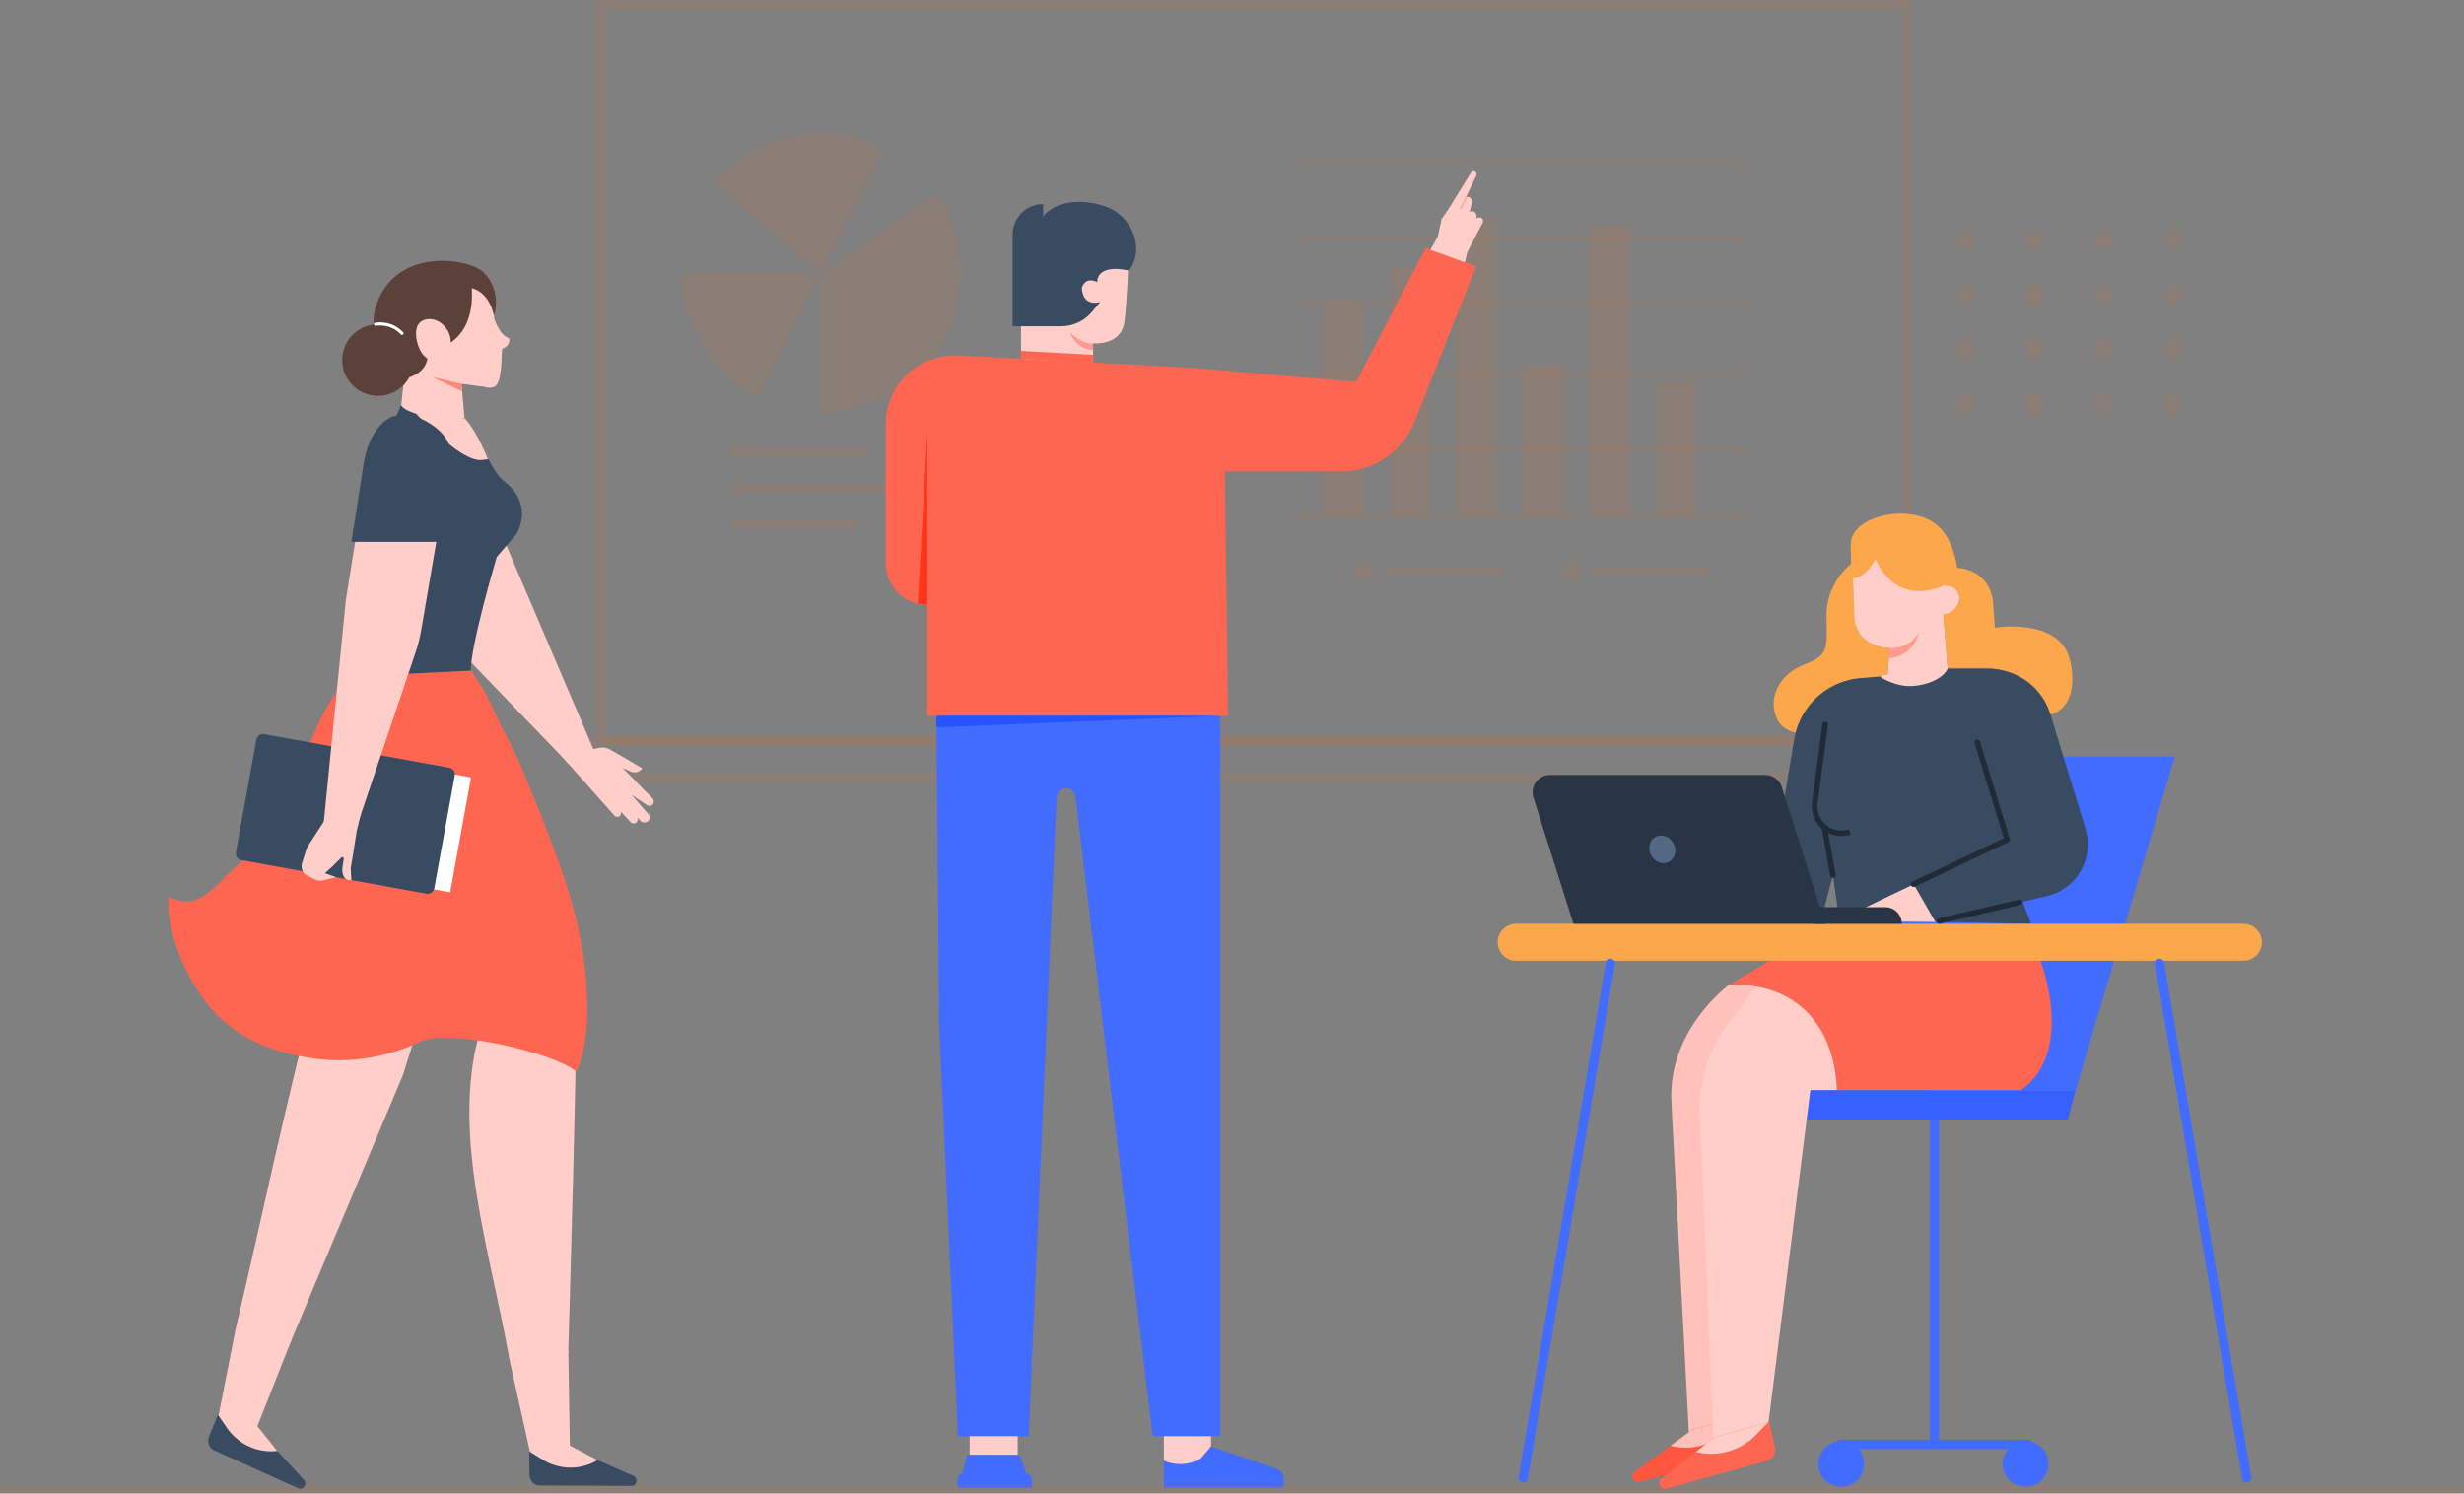 <svg width="546" height="331" viewBox="0 0 546 331" fill="none" xmlns="http://www.w3.org/2000/svg">
<rect x="0" y="0" width="546" height="331" fill="#808080" stroke="none"/>
<g clip-path="url(#clip0_1_2375)">
<path d="M435.495 55.221C436.67 55.221 437.622 54.269 437.622 53.094C437.622 51.919 436.67 50.967 435.495 50.967C434.32 50.967 433.368 51.919 433.368 53.094C433.368 54.269 434.32 55.221 435.495 55.221Z" fill="#FF6600" fill-opacity="0.08"/>
<path d="M450.794 55.221C451.968 55.221 452.921 54.269 452.921 53.094C452.921 51.919 451.968 50.967 450.794 50.967C449.619 50.967 448.667 51.919 448.667 53.094C448.667 54.269 449.619 55.221 450.794 55.221Z" fill="#FF6600" fill-opacity="0.08"/>
<path d="M466.072 55.221C467.246 55.221 468.199 54.269 468.199 53.094C468.199 51.919 467.246 50.967 466.072 50.967C464.897 50.967 463.945 51.919 463.945 53.094C463.945 54.269 464.897 55.221 466.072 55.221Z" fill="#FF6600" fill-opacity="0.08"/>
<path d="M481.37 55.221C482.545 55.221 483.497 54.269 483.497 53.094C483.497 51.919 482.545 50.967 481.37 50.967C480.195 50.967 479.243 51.919 479.243 53.094C479.243 54.269 480.195 55.221 481.37 55.221Z" fill="#FF6600" fill-opacity="0.08"/>
<path d="M435.495 67.329C436.67 67.329 437.622 66.377 437.622 65.202C437.622 64.027 436.67 63.075 435.495 63.075C434.32 63.075 433.368 64.027 433.368 65.202C433.368 66.377 434.32 67.329 435.495 67.329Z" fill="#FF6600" fill-opacity="0.08"/>
<path d="M450.794 67.329C451.968 67.329 452.921 66.377 452.921 65.202C452.921 64.027 451.968 63.075 450.794 63.075C449.619 63.075 448.667 64.027 448.667 65.202C448.667 66.377 449.619 67.329 450.794 67.329Z" fill="#FF6600" fill-opacity="0.08"/>
<path d="M466.072 67.329C467.246 67.329 468.199 66.377 468.199 65.202C468.199 64.027 467.246 63.075 466.072 63.075C464.897 63.075 463.945 64.027 463.945 65.202C463.945 66.377 464.897 67.329 466.072 67.329Z" fill="#FF6600" fill-opacity="0.08"/>
<path d="M481.37 67.329C482.545 67.329 483.497 66.377 483.497 65.202C483.497 64.027 482.545 63.075 481.37 63.075C480.195 63.075 479.243 64.027 479.243 65.202C479.243 66.377 480.195 67.329 481.37 67.329Z" fill="#FF6600" fill-opacity="0.08"/>
<path d="M437.622 77.31C437.622 78.496 436.661 79.437 435.495 79.437C434.309 79.437 433.368 78.475 433.368 77.31C433.368 76.123 434.329 75.183 435.495 75.183C436.661 75.162 437.622 76.123 437.622 77.31Z" fill="#FF6600" fill-opacity="0.08"/>
<path d="M452.921 77.31C452.921 78.496 451.959 79.437 450.794 79.437C449.607 79.437 448.667 78.475 448.667 77.31C448.667 76.123 449.628 75.183 450.794 75.183C451.959 75.162 452.921 76.123 452.921 77.31Z" fill="#FF6600" fill-opacity="0.08"/>
<path d="M468.219 77.31C468.219 78.496 467.258 79.437 466.092 79.437C464.906 79.437 463.965 78.475 463.965 77.31C463.965 76.123 464.926 75.183 466.092 75.183C467.258 75.162 468.219 76.123 468.219 77.31Z" fill="#FF6600" fill-opacity="0.08"/>
<path d="M483.518 77.31C483.518 78.496 482.556 79.437 481.391 79.437C480.225 79.437 479.263 78.475 479.263 77.31C479.263 76.123 480.225 75.183 481.391 75.183C482.556 75.183 483.518 76.123 483.518 77.31Z" fill="#FF6600" fill-opacity="0.08"/>
<path d="M435.495 91.544C436.67 91.544 437.622 90.592 437.622 89.417C437.622 88.243 436.67 87.29 435.495 87.29C434.32 87.29 433.368 88.243 433.368 89.417C433.368 90.592 434.32 91.544 435.495 91.544Z" fill="#FF6600" fill-opacity="0.08"/>
<path d="M450.794 91.544C451.968 91.544 452.921 90.592 452.921 89.417C452.921 88.243 451.968 87.29 450.794 87.29C449.619 87.29 448.667 88.243 448.667 89.417C448.667 90.592 449.619 91.544 450.794 91.544Z" fill="#FF6600" fill-opacity="0.08"/>
<path d="M466.072 91.544C467.246 91.544 468.199 90.592 468.199 89.417C468.199 88.243 467.246 87.29 466.072 87.29C464.897 87.29 463.945 88.243 463.945 89.417C463.945 90.592 464.897 91.544 466.072 91.544Z" fill="#FF6600" fill-opacity="0.08"/>
<path d="M481.37 91.544C482.545 91.544 483.497 90.592 483.497 89.417C483.497 88.243 482.545 87.29 481.37 87.29C480.195 87.29 479.243 88.243 479.243 89.417C479.243 90.592 480.195 91.544 481.37 91.544Z" fill="#FF6600" fill-opacity="0.08"/>
<path d="M422.712 165.214H133.371C132.798 165.214 132.348 164.764 132.348 164.191V1.023C132.348 0.45 132.798 0 133.371 0H422.712C423.285 0 423.735 0.45 423.735 1.023V164.191C423.735 164.764 423.265 165.214 422.712 165.214ZM134.393 163.168H421.69V2.045H134.393V163.168Z" fill="#FF6600" fill-opacity="0.08"/>
<path d="M424.86 173.456H131.223C128.38 173.456 126.069 171.145 126.069 168.302C126.069 165.459 128.38 163.148 131.223 163.148H424.839C427.682 163.148 429.993 165.459 429.993 168.302C429.993 171.145 427.682 173.456 424.86 173.456ZM131.223 165.214C129.505 165.214 128.114 166.604 128.114 168.322C128.114 170.04 129.505 171.431 131.223 171.431H424.839C426.557 171.431 427.948 170.04 427.948 168.322C427.948 166.604 426.557 165.214 424.839 165.214H131.223Z" fill="#FF6600" fill-opacity="0.08"/>
<path d="M158.2 40.577C164.09 33.542 172.742 29.513 181.925 29.513C186.793 29.513 191.64 30.678 195.955 32.867L182.109 60.048C182.068 60.028 182.027 60.007 181.925 60.007C181.864 60.007 181.72 60.007 181.577 60.171L158.2 40.577Z" fill="#FF6600" fill-opacity="0.08"/>
<path d="M150.98 60.457H181.475C181.475 60.703 181.659 60.825 181.72 60.866L167.772 87.986C157.423 82.648 150.98 72.094 150.98 60.457Z" fill="#FF6600" fill-opacity="0.08"/>
<path d="M181.925 91.401V60.907C182.109 60.886 182.375 60.764 182.375 60.457C182.375 60.355 182.355 60.293 182.314 60.212L207.429 42.909C211.008 48.083 212.89 54.158 212.89 60.457C212.89 76.267 201.048 89.479 185.341 91.217C184.195 91.34 183.05 91.401 181.925 91.401Z" fill="#FF6600" fill-opacity="0.08"/>
<path d="M191.66 101.198H162.597C162.025 101.198 161.575 100.748 161.575 100.175C161.575 99.603 162.025 99.153 162.597 99.153H191.64C192.213 99.153 192.663 99.603 192.663 100.175C192.683 100.748 192.213 101.198 191.66 101.198Z" fill="#FF6600" fill-opacity="0.08"/>
<path d="M202.971 109.215H162.597C162.025 109.215 161.575 108.765 161.575 108.193C161.575 107.62 162.025 107.17 162.597 107.17H202.971C203.543 107.17 203.993 107.62 203.993 108.193C203.993 108.765 203.543 109.215 202.971 109.215Z" fill="#FF6600" fill-opacity="0.08"/>
<path d="M188.695 117.233H162.597C162.025 117.233 161.575 116.783 161.575 116.21C161.575 115.637 162.025 115.187 162.597 115.187H188.695C189.267 115.187 189.717 115.637 189.717 116.21C189.717 116.762 189.267 117.233 188.695 117.233Z" fill="#FF6600" fill-opacity="0.08"/>
<path d="M304.129 126.416C304.129 127.622 303.147 128.604 301.94 128.604C300.734 128.604 299.752 127.622 299.752 126.416C299.752 125.209 300.734 124.227 301.94 124.227C303.167 124.227 304.129 125.209 304.129 126.416Z" fill="#FF6600" fill-opacity="0.08"/>
<path d="M350.413 126.416C350.413 127.622 349.431 128.604 348.224 128.604C347.018 128.604 346.036 127.622 346.036 126.416C346.036 125.209 347.018 124.227 348.224 124.227C349.431 124.227 350.413 125.209 350.413 126.416Z" fill="#FF6600" fill-opacity="0.08"/>
<path d="M386.021 100.073H287.664C287.439 100.073 287.255 99.889 287.255 99.664C287.255 99.439 287.439 99.255 287.664 99.255H386.021C386.246 99.255 386.43 99.439 386.43 99.664C386.43 99.889 386.246 100.073 386.021 100.073Z" fill="#FF6600" fill-opacity="0.08"/>
<path d="M386.021 83.159H287.664C287.439 83.159 287.255 82.975 287.255 82.75C287.255 82.525 287.439 82.341 287.664 82.341H386.021C386.246 82.341 386.43 82.525 386.43 82.75C386.43 82.975 386.246 83.159 386.021 83.159Z" fill="#FF6600" fill-opacity="0.08"/>
<path d="M386.021 67.431H287.664C287.439 67.431 287.255 67.247 287.255 67.022C287.255 66.797 287.439 66.613 287.664 66.613H386.021C386.246 66.613 386.43 66.797 386.43 67.022C386.43 67.247 386.246 67.431 386.021 67.431Z" fill="#FF6600" fill-opacity="0.08"/>
<path d="M386.021 53.237H287.664C287.439 53.237 287.255 53.053 287.255 52.828C287.255 52.603 287.439 52.419 287.664 52.419H386.021C386.246 52.419 386.43 52.603 386.43 52.828C386.43 53.053 386.246 53.237 386.021 53.237Z" fill="#FF6600" fill-opacity="0.08"/>
<path d="M386.021 36.323H287.664C287.439 36.323 287.255 36.139 287.255 35.914C287.255 35.689 287.439 35.505 287.664 35.505H386.021C386.246 35.505 386.43 35.689 386.43 35.914C386.43 36.139 386.246 36.323 386.021 36.323Z" fill="#FF6600" fill-opacity="0.08"/>
<path d="M301.94 66.92H293.166V114.369H301.94V66.92Z" fill="#FF6600" fill-opacity="0.08"/>
<path d="M316.748 59.332H307.974V114.369H316.748V59.332Z" fill="#FF6600" fill-opacity="0.08"/>
<path d="M331.556 48.206H322.781V114.369H331.556V48.206Z" fill="#FF6600" fill-opacity="0.08"/>
<path d="M346.363 80.725H337.589V114.369H346.363V80.725Z" fill="#FF6600" fill-opacity="0.08"/>
<path d="M361.171 49.842H352.397V114.369H361.171V49.842Z" fill="#FF6600" fill-opacity="0.08"/>
<path d="M375.978 84.325H367.204V114.369H375.978V84.325Z" fill="#FF6600" fill-opacity="0.08"/>
<path d="M386.021 114.778H287.664C287.439 114.778 287.255 114.594 287.255 114.369C287.255 114.144 287.439 113.96 287.664 113.96H386.021C386.246 113.96 386.43 114.144 386.43 114.369C386.43 114.594 386.246 114.778 386.021 114.778Z" fill="#FF6600" fill-opacity="0.08"/>
<path d="M331.637 127.438H307.974C307.401 127.438 306.951 126.988 306.951 126.416C306.951 125.843 307.401 125.393 307.974 125.393H331.637C332.21 125.393 332.66 125.843 332.66 126.416C332.66 126.968 332.21 127.438 331.637 127.438Z" fill="#FF6600" fill-opacity="0.08"/>
<path d="M377.39 127.438H353.726C353.153 127.438 352.703 126.988 352.703 126.416C352.703 125.843 353.153 125.393 353.726 125.393H377.39C377.962 125.393 378.412 125.843 378.412 126.416C378.412 126.968 377.962 127.438 377.39 127.438Z" fill="#FF6600" fill-opacity="0.08"/>
<path d="M257.906 323.719V318.238H268.357V320.569V323.719L264.676 325.846H261.403L257.906 323.719Z" fill="#FFCEC8"/>
<path d="M257.906 323.719V328.116L284.453 328.055V327.687C284.453 326.746 283.86 325.907 282.96 325.58L268.357 320.549L266.128 323.167C266.128 323.167 262.672 325.682 257.906 323.719Z" fill="#426BFF"/>
<path d="M284.453 328.055V329.671H257.906V328.137L284.453 328.055Z" fill="#426BFF"/>
<path d="M207.409 147.972L208.104 226.714L212.277 318.279H227.943L234.12 176.831C234.181 175.644 235.102 174.704 236.226 174.704C237.29 174.704 238.19 175.542 238.333 176.646L255.431 318.258H270.403V147.972H207.409Z" fill="#426BFF"/>
<path d="M242.219 76.083C242.219 76.083 248.518 76.737 249.173 71.195C249.827 65.652 250.052 57.819 250.052 57.819H226.246V80.541H242.219V76.083V76.083Z" fill="#FFCEC8"/>
<path d="M243.794 66.92C243.794 66.92 239.969 68.229 239.724 63.811C239.724 63.811 240.296 61.193 243.139 62.502C243.139 62.502 242.771 58.453 249.97 59.905C250.564 60.028 251.443 57.512 251.525 57.185C252.691 52.46 249.602 47.49 245.185 45.834C242.669 44.893 239.622 44.484 236.942 44.893C235.838 45.056 234.733 45.363 233.752 45.895C233.118 46.222 231.154 47.408 231.154 48.247V45.22C227.411 45.22 224.384 48.247 224.384 51.99V72.299H235.142C237.822 72.299 240.358 71.092 242.055 69.026L243.794 66.92Z" fill="#384B61"/>
<path d="M200.659 83.323C203.727 80.194 208.002 78.537 212.399 78.762L264.308 81.523L300.488 84.652L315.971 54.894L327.097 59.066L313.476 93.385C311.717 97.803 308.26 101.321 303.863 103.141C301.736 104.02 299.445 104.47 297.154 104.47H271.425L272.121 158.648H205.486V134.065C200.394 134.065 196.262 129.933 196.262 124.841V94.04C196.262 90.031 197.837 86.186 200.659 83.323Z" fill="#FF6652"/>
<path d="M205.486 134.065V95.615L203.359 133.799L205.486 134.065Z" fill="#FF361C"/>
<path d="M226.225 79.498V77.76L242.219 78.639V80.541L226.225 79.498Z" fill="#FF6652"/>
<path d="M225.509 318.279H214.874V322.431H225.509V318.279Z" fill="#FFCEC8"/>
<path d="M227.636 327.134H213.156L214.301 322.43H225.898L227.636 327.134Z" fill="#426BFF"/>
<path d="M228.618 329.671H212.195V327.85C212.195 327.135 212.767 326.562 213.483 326.562H227.35C228.066 326.562 228.639 327.135 228.639 327.85V329.671H228.618Z" fill="#426BFF"/>
<path d="M228.618 328.055V329.671H212.195V328.137L228.618 328.055Z" fill="#426BFF"/>
<path d="M324.602 58.146L325.154 55.855L328.365 49.699C328.774 49.29 328.692 48.615 328.304 48.329C327.956 48.063 327.404 48.124 327.076 48.513C327.342 47.899 327.138 47.245 326.688 46.959C326.217 46.672 325.665 46.918 325.624 46.938C325.829 46.243 326.013 45.568 326.217 44.872C326.238 44.791 326.279 44.382 326.013 44.034C325.747 43.707 325.297 43.563 324.847 43.666C325.604 42.111 326.34 40.557 327.097 39.002C327.281 38.716 327.22 38.328 326.954 38.103C326.688 37.878 326.279 37.898 326.033 38.144C324.295 40.946 322.556 43.768 320.818 46.57L319.448 48.513L318.589 52.46L316.973 55.364L324.602 58.146Z" fill="#FFCEC8"/>
<path d="M323.681 46.365C323.64 46.365 323.62 46.365 323.579 46.345C323.477 46.283 323.436 46.161 323.497 46.079L324.663 43.809C324.704 43.707 324.847 43.666 324.929 43.727C325.031 43.788 325.072 43.911 325.011 43.993L323.845 46.263C323.824 46.325 323.743 46.365 323.681 46.365Z" fill="#FFABA1"/>
<path d="M242.219 76.083C242.219 76.083 240.726 76.757 237.024 73.669C237.024 73.669 238.251 77.248 242.219 77.617V76.083Z" fill="#FF9B8F"/>
<path d="M207.491 158.648H270.382L207.511 161.185L207.491 158.648Z" fill="#2453FF"/>
<path d="M410.379 124.779C410.379 124.779 404.673 128.972 404.735 136.437C404.796 143.882 405.348 145.109 399.846 147.257C394.324 149.404 392.647 153.965 393.077 156.89C393.506 159.814 394.754 163.332 403.773 162.821C403.773 162.821 404.407 157.36 405.941 155.806C407.475 154.272 410.625 151.429 418.254 149.506L418.724 143.596C418.724 143.596 412.875 143.698 411.259 138.646L410.379 124.779Z" fill="#FDA74C"/>
<path d="M410.911 136.417C410.707 129.136 410.257 123.143 410.257 123.143C410.257 123.143 426.885 118.603 430.709 129.749C430.709 129.749 434.268 129.381 434.186 132.674C434.104 135.946 430.648 136.212 430.648 136.212L431.589 148.034C431.589 148.034 430.218 153.617 423.244 154.088C423.244 154.088 415.697 154.088 416.883 149.69L418.274 149.527L418.745 143.616C418.724 143.616 411.116 143.677 410.911 136.417Z" fill="#FFCEC8"/>
<path d="M430.709 129.749C430.709 129.749 420.626 135.026 415.595 123.88C415.595 123.88 413.57 128.195 410.298 128.195C410.298 128.195 410.093 120.934 410.093 120.894C409.991 117.212 413.734 115.208 416.761 114.41C420.606 113.388 425.801 113.613 429.032 116.21C431.895 118.521 433.164 122.346 433.716 125.843C433.716 125.843 440.465 125.884 441.61 133.083L442.04 139.076C442.04 139.076 456.091 136.867 458.586 145.907C460.12 151.449 459.077 158.055 453.146 158.546L452.062 155.908C451.1 153.576 449.239 151.204 447.01 149.977C444.781 148.729 442.51 148.095 440.281 148.034H431.568L430.627 136.212C430.627 136.212 433.777 135.885 434.166 132.674C434.207 132.654 433.982 129.504 430.709 129.749Z" fill="#FDA74C"/>
<path d="M418.724 143.616C418.724 143.616 423.162 143.943 425.187 140.18C425.187 140.18 424.308 145.232 418.54 145.989L418.724 143.616Z" fill="#FF9B8F"/>
<path d="M443.778 324.435C443.778 327.237 446.049 329.507 448.851 329.507C451.653 329.507 453.923 327.237 453.923 324.435C453.923 321.633 451.653 319.363 448.851 319.363C446.049 319.363 443.778 321.633 443.778 324.435Z" fill="#426BFF"/>
<path d="M449.423 321.122H407.864C407.291 321.122 406.841 320.672 406.841 320.099C406.841 319.526 407.291 319.076 407.864 319.076H449.423C449.996 319.076 450.446 319.526 450.446 320.099C450.446 320.672 449.975 321.122 449.423 321.122Z" fill="#426BFF"/>
<path d="M428.644 320.365C428.071 320.365 427.621 319.915 427.621 319.342V234.383C427.621 233.811 428.071 233.361 428.644 233.361C429.216 233.361 429.666 233.811 429.666 234.383V319.342C429.666 319.915 429.196 320.365 428.644 320.365Z" fill="#426BFF"/>
<path d="M402.935 324.435C402.935 327.237 405.205 329.507 408.007 329.507C410.809 329.507 413.079 327.237 413.079 324.435C413.079 321.633 410.809 319.363 408.007 319.363C405.205 319.363 402.935 321.633 402.935 324.435Z" fill="#426BFF"/>
<path d="M458.218 248.086H395.756V241.583H459.936L458.218 248.086Z" fill="#3661FF"/>
<path d="M459.895 241.787L481.902 167.668H413.161L427.744 241.787H459.895Z" fill="#426BFF"/>
<path d="M400.767 241.583H394.856L384.814 321.387L369.679 323.065L374.342 319.424L370.497 246.941C370.456 246.266 370.477 245.591 370.415 244.916C369.127 228.411 383.198 218.206 383.198 218.206C383.198 218.206 402.383 214.831 400.767 241.583Z" fill="#FFC1BA"/>
<path d="M385.857 313.759L387.289 319.22C387.636 320.569 386.859 321.96 385.55 322.308L363.257 328.464C362.05 328.791 361.15 327.298 362.03 326.378L374.997 316.827L385.857 313.759Z" fill="#FF5640"/>
<path d="M385.857 313.759L383.055 316.663C383.055 316.663 378.351 322.41 370.17 320.406L374.976 316.847L385.857 313.759Z" fill="#FFC1BA"/>
<path d="M426.148 194.931L416.392 199.594L407.066 204.134L428.869 204.318L426.148 194.931Z" fill="#FFCEC8"/>
<path d="M451.407 210.843C451.407 210.843 460.672 232.318 447.869 241.583H407.066C407.066 241.583 406.146 217.244 383.198 218.226L395.633 210.843H451.407Z" fill="#FF6652"/>
<path d="M407.066 241.583H401.155L391.113 321.387L375.283 324.435L379.701 319.608L376.715 247.882C376.387 243.157 377.124 238.433 378.821 234.077C379.905 231.275 381.501 228.677 383.321 226.284L389.088 218.676C389.068 218.676 406.003 219.903 407.066 241.583Z" fill="#FFCEC8"/>
<path d="M447.951 199.185L450.057 204.727L431.323 204.318L447.951 199.185Z" fill="#384B61"/>
<path d="M335.953 212.908H497.119C499.368 212.908 501.209 211.068 501.209 208.818C501.209 206.568 499.368 204.728 497.119 204.728H335.953C333.703 204.728 331.862 206.568 331.862 208.818C331.862 211.068 333.683 212.908 335.953 212.908Z" fill="#FDA74C"/>
<path d="M337.528 328.566C337.466 328.566 337.405 328.566 337.364 328.546C336.812 328.443 336.423 327.932 336.525 327.36L355.833 213.318C355.935 212.765 356.446 212.377 357.019 212.479C357.571 212.581 357.96 213.093 357.857 213.665L338.55 327.707C338.448 328.219 338.018 328.566 337.528 328.566Z" fill="#426BFF"/>
<path d="M497.834 328.566C497.344 328.566 496.914 328.219 496.832 327.707L477.525 213.665C477.423 213.113 477.811 212.581 478.364 212.479C478.916 212.377 479.448 212.765 479.55 213.318L498.857 327.36C498.959 327.912 498.571 328.443 498.018 328.546C497.937 328.566 497.875 328.566 497.834 328.566Z" fill="#426BFF"/>
<path d="M431.63 148.238H440.751C444.821 148.238 448.687 149.977 451.387 153.024C452.737 154.558 453.759 156.358 454.352 158.301L462.124 183.682C463.27 187.404 462.492 191.454 460.059 194.481C458.422 196.526 456.132 197.958 453.575 198.571L428.889 204.339L424.042 195.953L416.393 199.614L407.577 203.889L406.146 193.949L403.528 204.073H374.363L374.097 201.823L392.218 195.79L397.597 163.762C398.026 161.164 399.11 158.689 400.705 156.603C403.507 152.942 407.7 150.652 412.282 150.284L416.515 149.936C416.515 149.936 420.278 152.554 424.43 151.981C424.451 151.981 429.707 151.552 431.63 148.238Z" fill="#384B61"/>
<path d="M424.042 196.567C423.817 196.567 423.592 196.444 423.489 196.219C423.346 195.913 423.469 195.544 423.776 195.401L444.024 185.748L437.561 164.702C437.459 164.375 437.643 164.027 437.97 163.925C438.297 163.823 438.645 164.007 438.727 164.334L445.353 185.891C445.435 186.177 445.312 186.484 445.026 186.627L424.287 196.506C424.226 196.547 424.124 196.567 424.042 196.567Z" fill="#212B38"/>
<path d="M406.146 194.563C405.859 194.563 405.594 194.358 405.553 194.051L403.651 183.375C403.589 183.048 403.814 182.721 404.141 182.66C404.469 182.598 404.796 182.823 404.857 183.15L406.759 193.826C406.821 194.154 406.596 194.481 406.269 194.542C406.228 194.563 406.187 194.563 406.146 194.563Z" fill="#212B38"/>
<path d="M408.048 185.298C406.555 185.298 405.082 184.787 403.896 183.784C402.117 182.312 401.237 180.042 401.544 177.771L403.835 160.51C403.876 160.162 404.182 159.957 404.53 159.978C404.857 160.019 405.103 160.326 405.062 160.673L402.771 177.935C402.526 179.796 403.242 181.637 404.694 182.844C406.105 184.009 407.966 184.377 409.684 183.825L409.97 184.378L410.155 184.971L409.97 184.378L410.073 184.991C409.398 185.175 408.723 185.298 408.048 185.298Z" fill="#212B38"/>
<path d="M429.748 204.728C429.462 204.728 429.216 204.543 429.155 204.257C429.073 203.93 429.278 203.603 429.605 203.521L447.399 199.349C447.726 199.267 448.053 199.471 448.135 199.799C448.217 200.126 448.012 200.453 447.685 200.535L429.891 204.707C429.83 204.728 429.789 204.728 429.748 204.728Z" fill="#212B38"/>
<path d="M421.424 204.727H402.096V201.046H417.742C419.767 201.026 421.424 202.682 421.424 204.727Z" fill="#293545"/>
<path d="M404.428 204.728H348.654L339.798 176.769C339 174.274 340.861 171.738 343.479 171.738H391.154C392.831 171.738 394.324 172.822 394.836 174.438L404.428 204.728Z" fill="#293545"/>
<path d="M365.916 189.634C366.775 191.147 368.575 191.72 369.924 190.943C371.274 190.166 371.663 188.325 370.783 186.811C369.904 185.298 368.125 184.725 366.775 185.502C365.445 186.28 365.057 188.141 365.916 189.634Z" fill="#526985"/>
<path d="M392.074 315.129L393.261 320.672C393.608 322.021 392.831 323.412 391.522 323.76L369.229 329.916C368.022 330.243 367.122 328.73 368.002 327.83L380.008 318.463L392.074 315.129Z" fill="#FF6652"/>
<path d="M391.809 315.19L389.007 318.095C389.007 318.095 383.955 323.76 375.774 321.756L379.987 318.483L391.809 315.19Z" fill="#FFCEC8"/>
<path d="M106.128 229.373C99.972 251.788 108.787 277.865 112.918 301.426L125.906 299.974C125.906 299.974 128.319 220.537 127.562 218.124C120.302 220.762 112.836 220.169 105.351 221.887C105.371 221.907 106.108 229.352 106.128 229.373Z" fill="#FFCEC8"/>
<path d="M64.609 296.906L56.551 317.277L48.166 315.047L52.277 294.227C52.277 294.227 59.292 295.413 64.609 296.906Z" fill="#FFCEC8"/>
<path d="M48.288 313.534L46.325 318.361C45.834 319.547 46.345 320.917 47.45 321.408L66.123 329.855C67.146 330.305 68.107 329.037 67.473 328.096L58.208 318.013L48.288 313.534Z" fill="#384B61"/>
<path d="M48.288 313.534L50.354 316.54C50.354 316.54 54.035 322.369 61.439 321.551L56.878 315.865L48.288 313.534Z" fill="#FFCEC8"/>
<path d="M125.926 299.279L126.294 321.674L117.725 323.065L112.918 301.426C112.918 301.426 120.465 300.097 125.926 299.279Z" fill="#FFCEC8"/>
<path d="M117.254 321.633L117.336 326.869C117.356 328.157 118.338 329.2 119.545 329.221L139.956 329.323C141.061 329.323 141.45 327.769 140.509 327.155L128.094 321.694L117.254 321.633Z" fill="#384B61"/>
<path d="M117.254 321.633L120.322 323.535C120.322 323.535 125.967 327.38 132.43 323.596L126.028 320.242L117.254 321.633Z" fill="#FFCEC8"/>
<path d="M105.719 161.819L111.037 168.241L89.337 238.126L75.306 233.852L65.305 230.804C68.945 202.314 69.743 183.13 73.363 166.359C75.183 157.912 80.849 150.979 88.539 147.829L93.693 145.723L105.719 161.819Z" fill="#FFCEC8"/>
<path d="M89.337 238.126L64.2 297.888L52.277 294.227C57.226 273.468 60.989 255.081 67.105 230.375H79.09L89.337 238.126Z" fill="#FFCEC8"/>
<path d="M126.437 199.165C128.155 205.157 129.423 211.293 129.894 217.531C130.385 224.116 130.405 231.336 127.726 237.492C122.286 233.054 99.297 227.961 93.345 230.763C85.86 234.302 77.638 235.754 69.416 234.567C59.128 233.074 50.436 229.332 44.402 220.414C40.496 214.647 36.855 205.914 37.346 198.817C39.371 199.492 41.15 200.269 43.4 199.389C47.532 197.774 50.109 193.499 53.586 190.943C59.66 186.464 63.075 179.305 65.796 172.29C68.516 165.255 70.868 157.912 75.572 152.022C76.513 150.836 77.597 149.69 78.988 149.118C81.646 148.013 84.653 146.623 87.353 147.584C93.856 149.895 99.808 142.9 104.349 148.688C106.844 151.858 108.562 155.54 110.239 159.18C111.937 162.862 114.084 166.4 115.598 170.122C119.197 179.039 122.981 187.895 125.803 197.119C126.028 197.753 126.233 198.469 126.437 199.165Z" fill="#FF6652"/>
<path d="M112.816 74.978C110.505 74.201 109.482 70.438 109.482 70.438C109.748 66.981 108.991 64.813 108.112 63.484L90.911 62.789L90.461 75.612L88.641 92.199L102.937 92.69L102.263 85.061C102.263 85.061 102.365 85.082 102.508 85.102L107.232 85.716L108.235 85.92C108.705 85.961 109.175 85.879 109.585 85.675C111.262 84.938 111.18 78.435 111.18 78.435L111.303 77.269C113.307 76.492 112.816 74.978 112.816 74.978Z" fill="#FFCEC8"/>
<path d="M102.283 85.061L95.759 83.568L102.344 86.718L102.283 85.061Z" fill="#FF897A"/>
<path d="M98.008 72.319C98.008 72.319 101.035 71.297 103.081 68.168C104.594 65.856 104.492 63.852 104.492 63.852C104.492 63.852 108.255 64.363 109.482 70.049C109.482 70.049 111.343 64.527 107.151 60.355C103.96 57.185 87.332 54.526 83.221 68.127C80.726 76.389 90.318 81.871 89.541 83.916C89.541 83.916 96.025 82.914 94.511 77.146L98.008 72.319Z" fill="#5C403A"/>
<path d="M104.492 63.852C104.492 63.852 105.883 73.649 97.968 76.942C97.968 76.942 98.008 73.219 94.45 71.869L104.492 63.852Z" fill="#5C403A"/>
<path d="M98.438 78.721C96.72 79.928 94.961 80.357 93.529 78.312C92.098 76.267 91.545 72.503 93.243 71.297C94.961 70.09 97.497 70.785 98.929 72.831C100.381 74.896 100.156 77.535 98.438 78.721Z" fill="#FFCEC8"/>
<path d="M91.689 80.112C91.504 84.489 87.823 87.904 83.446 87.72C79.069 87.536 75.654 83.855 75.838 79.478C76.022 75.101 79.703 71.685 84.08 71.869C88.457 72.053 91.873 75.735 91.689 80.112Z" fill="#5C403A"/>
<path d="M89.071 74.221C88.989 74.221 88.887 74.18 88.825 74.119C86.453 71.563 83.283 72.197 83.262 72.197C83.078 72.237 82.914 72.115 82.874 71.931C82.833 71.747 82.955 71.583 83.139 71.542C83.283 71.501 86.698 70.826 89.337 73.649C89.459 73.792 89.459 73.996 89.316 74.119C89.234 74.201 89.153 74.221 89.071 74.221Z" fill="white"/>
<path d="M111.384 118.971L131.632 166.359L126.499 169.754L103.469 145.845L111.384 118.971Z" fill="#FFCEC8"/>
<path d="M127.194 161.819L123.901 166.952L136.255 180.86C136.561 181.105 136.97 181.105 137.257 180.901C137.625 180.676 137.707 180.185 137.502 179.796C138.3 180.655 139.077 181.473 139.875 182.332C139.875 182.353 140.386 182.619 140.856 182.394C141.245 182.169 141.47 181.637 141.286 181.146C141.572 181.473 141.859 181.801 142.124 182.128C142.615 182.373 143.208 182.332 143.617 181.964C144.027 181.616 144.067 181.146 143.863 180.614C143.433 180.144 143.024 179.653 142.615 179.203L139.916 176.135L143.249 178.344C143.761 178.671 144.272 178.712 144.661 178.242C145.029 177.771 144.906 177.219 144.476 176.769C142.206 174.683 140.222 172.331 137.952 170.204L139.691 170.94C140.059 171.124 140.488 171.206 140.918 171.145C141.511 171.063 142.022 170.736 142.329 170.286L138.77 168.179L135.232 166.134C134.496 165.705 133.637 165.561 132.819 165.725L131.203 166.032L127.194 161.819Z" fill="#FFCEC8"/>
<path d="M85.471 95.962L79.969 149.793L104.349 148.627C104.103 143.78 110.014 123.491 110.014 123.491L114.514 118.276C115.148 117.089 115.516 115.842 115.638 114.553C115.925 111.485 114.329 108.622 111.855 106.781C108.746 104.491 106.721 97.598 103.265 93.14C89.827 92.669 88.846 89.745 88.846 89.745C87.21 94.162 85.471 95.962 85.471 95.962Z" fill="#384B61"/>
<path d="M92.261 91.729C92.261 91.729 94.634 94.531 99.215 98.212C100.79 99.46 104.574 102.446 107.11 101.893L108.173 101.771C107.212 99.562 104.962 94.612 102.937 92.69L92.261 91.729Z" fill="#FFCEC8"/>
<path d="M104.376 172.285L71.474 166.317L66.852 191.792L99.754 197.761L104.376 172.285Z" fill="white"/>
<path d="M94.49 198.06L53.483 190.615C52.665 190.472 52.133 189.695 52.277 188.877L56.817 163.905C56.96 163.087 57.737 162.555 58.556 162.698L99.563 170.143C100.381 170.286 100.913 171.063 100.769 171.881L96.229 196.874C96.065 197.671 95.309 198.203 94.49 198.06Z" fill="#384B61"/>
<path d="M94.286 94.715C93.795 94.428 93.325 94.183 92.875 93.999C91.014 93.201 88.437 92.874 86.575 93.876C84.796 94.817 83.426 96.821 82.628 98.621C81.442 101.3 81.196 104.266 80.746 107.129C79.908 112.385 79.069 117.642 78.251 122.898C77.719 126.191 77.208 129.483 76.676 132.776C76.676 132.797 76.676 132.838 76.656 132.858L71.747 182.189L79.131 182.987C79.131 182.987 89.214 153.106 92.118 144.495C92.629 142.962 93.018 141.407 93.304 139.832C94.204 134.535 95.125 129.238 96.025 123.941C96.986 118.357 97.947 112.774 98.888 107.17C99.379 104.307 99.542 101.587 98.438 98.846C97.722 97.189 95.984 95.696 94.286 94.715Z" fill="#FFCEC8"/>
<path d="M97.62 120.116C98.356 115.842 99.092 111.547 99.808 107.272C100.34 104.123 100.524 101.116 99.317 98.13C98.581 96.31 96.679 94.674 94.797 93.569C94.266 93.263 93.734 92.997 93.243 92.772C91.177 91.892 88.375 91.544 86.31 92.629C84.367 93.672 82.853 95.86 81.974 97.844C80.665 100.789 80.419 104.041 79.908 107.191C79.233 111.486 78.538 115.801 77.863 120.096H97.62V120.116Z" fill="#384B61"/>
<path d="M72.504 179.714L71.85 181.923L68.27 187.445C68.086 187.527 67.391 189.736 66.921 191.29C66.655 192.149 66.962 193.274 67.677 193.826L69.907 194.972C70.459 195.197 71.052 195.238 71.645 195.094L74.468 194.399L72.013 193.52C72.545 193.029 73.097 192.538 73.629 192.047L75.817 189.879L76.186 190.206L75.899 192.17C75.797 192.804 75.858 193.458 76.083 194.072C76.349 194.788 77.106 195.197 77.863 195.013L77.719 192.354C77.719 192.354 78.251 189.245 78.272 189.122C78.292 189.02 79.028 184.234 79.028 184.234L79.867 180.737L72.504 179.714Z" fill="#FFCEC8"/>
<path d="M97.886 119.094C97.845 119.094 97.824 119.094 97.783 119.094C97.538 119.053 97.374 118.807 97.415 118.542C97.436 118.398 100.258 104.573 99.808 101.341C99.767 101.096 99.951 100.85 100.197 100.809C100.463 100.769 100.688 100.953 100.729 101.198C101.219 104.593 98.458 118.133 98.336 118.705C98.295 118.951 98.09 119.094 97.886 119.094Z" fill="#384B61"/>
<path d="M544.977 331H1.023C0.45 331 0 330.55 0 329.977C0 329.405 0.45 328.955 1.023 328.955H544.977C545.55 328.955 546 329.405 546 329.977C546 330.55 545.55 331 544.977 331Z" fill="#FF6600" fill-opacity="0.08"/>
</g>
<defs>
<clipPath id="clip0_1_2375">
<rect width="546" height="331" fill="white"/>
</clipPath>
</defs>
</svg>

